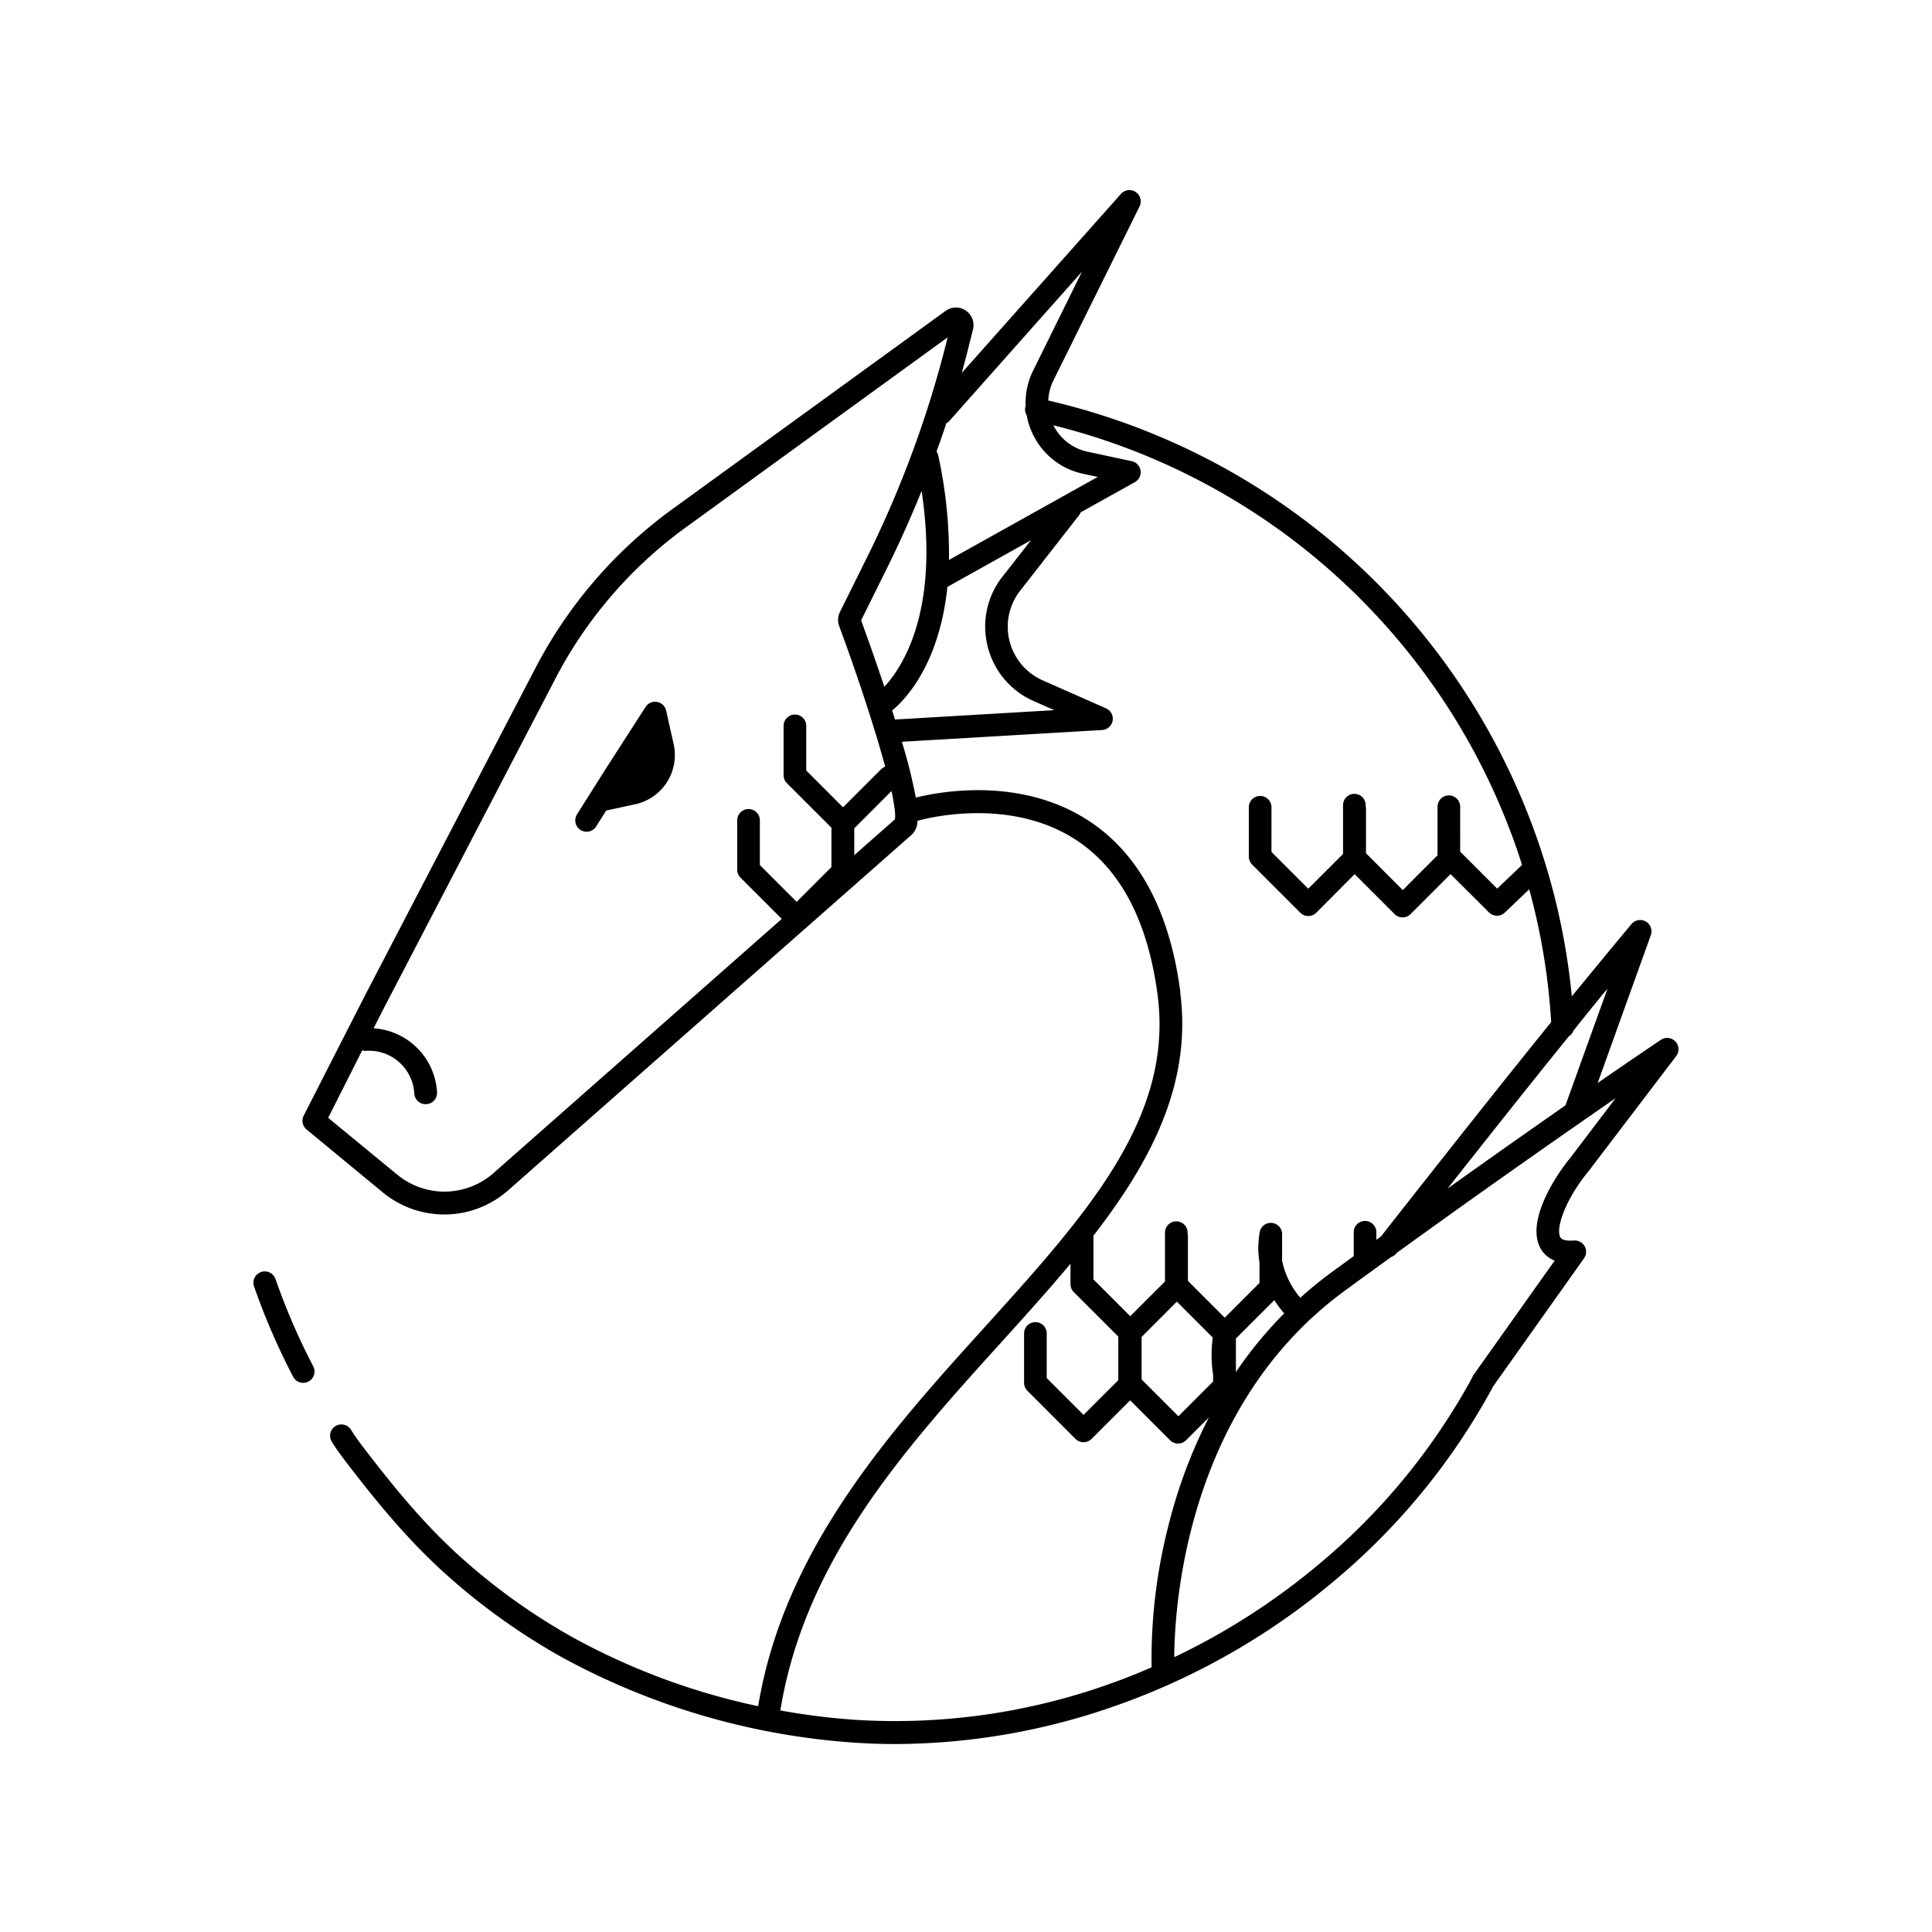 <svg xmlns="http://www.w3.org/2000/svg" viewBox="0 0 512 512"><title>Dragon</title><g id="Dragon"><g id="line-4" data-name="line"><path d="M73,338.94a3,3,0,0,0-5.67,2,179.67,179.67,0,0,0,10.36,23.93A3,3,0,1,0,83,362.07,174,174,0,0,1,73,338.94Z"/><path d="M176.54,188.34a3,3,0,0,0-5.45-1L160.37,204l-7.46,11.82a3,3,0,0,0,.93,4.13,3,3,0,0,0,1.6.47A3,3,0,0,0,158,219l2.66-4.22a2.32,2.32,0,0,0,.38-.06l7.92-1.73.17-.05a13.33,13.33,0,0,0,9.4-15.71Z"/><path d="M444,276a3,3,0,0,0-3.85-.43c-.15.1-6.29,4.22-16.75,11.43l14.09-39.18a3,3,0,0,0-5.12-2.94c-4.82,5.77-9.85,11.88-15,18.16l-.82,1a178.34,178.34,0,0,0-11.12-47,180.19,180.19,0,0,0-127.62-110.9,13,13,0,0,1,1.35-5.31L302,54.7a3,3,0,0,0-4.93-3.32L254.87,98.83c.67-2.43,1.32-4.86,1.92-7.3l1.06-4.23a4.66,4.66,0,0,0-7.27-4.9L178.08,135a121.07,121.07,0,0,0-36.22,42.11L96.8,263.66l-16.32,32a3,3,0,0,0,.77,3.67l20.09,16.58a25.6,25.6,0,0,0,33.6-.7l106.59-93.93a5,5,0,0,0,1.6-3.75h0c.23-.07,23.48-6.92,41.83,4.93,11.9,7.68,19.24,21.57,21.82,41.28,4.26,32.56-18.92,58.2-45.75,87.88-25,27.62-53.23,58.89-60.11,100.54a179,179,0,0,1-49.22-18.29,164.4,164.4,0,0,1-28.88-20.56c-9.68-8.59-17.42-18-24.36-26.93l-.23-.3c-1.86-2.39-3.62-4.65-5.16-7.09a3,3,0,1,0-5.07,3.2c1.69,2.69,3.63,5.17,5.5,7.58l.23.3c7.11,9.13,15.07,18.82,25.11,27.72a170.22,170.22,0,0,0,29.93,21.32,188.47,188.47,0,0,0,77.63,22.71c3.61.24,7.25.37,10.91.37A177,177,0,0,0,295.79,452a184.91,184.91,0,0,0,57.55-32.85,176.12,176.12,0,0,0,42.17-51.38c0-.08.06-.16.1-.24l24.17-34.06a3,3,0,0,0-2.7-4.72c-1.12.09-3.07.1-3.59-.89-1.28-2.42,1.46-10.15,7.41-17.38l.08-.09,23.21-30.49A3,3,0,0,0,444,276ZM422,266.87c1.33-1.63,2.66-3.26,4-4.86l-11.13,30.91C406.18,299,395.57,306.43,383.6,315c10.58-13.4,21.34-27,32.15-40.35a3,3,0,0,0,1.24-1.53C418.67,271,420.35,268.94,422,266.87ZM251.6,111.54,286.73,72,273.8,98.19a19.28,19.28,0,0,0-2,9.39c0,.1-.07.2-.09.3a3,3,0,0,0,.37,2.17,19.6,19.6,0,0,0,1.63,5A19.13,19.13,0,0,0,287,125.55l3.92.84-39.43,22a123.32,123.32,0,0,0-2.85-27.72,3.06,3.06,0,0,0-.44-1q1.35-3.73,2.59-7.52A2.89,2.89,0,0,0,251.6,111.54Zm10.23,60.12a21.41,21.41,0,0,0,12.09,14.12l5.45,2.42-42.19,2.48c-.12-.37-.23-.74-.35-1.12s-.27-.84-.4-1.27c3.41-2.81,12.5-12.15,14.64-32.75l22.16-12.38-8,10.22A21.44,21.44,0,0,0,261.83,171.66ZM244.24,130.1C249,162,239.16,176.8,234.36,182c-2.83-8.48-5.44-15.67-6.15-17.6l7-14.13C238.48,143.65,241.48,136.92,244.24,130.1ZM131,310.69a19.66,19.66,0,0,1-25.79.55l-18.24-15L96,278.34a2.87,2.87,0,0,0,1.06.14,12,12,0,0,1,12.73,11.31,3,3,0,0,0,3,2.83H113a3,3,0,0,0,2.82-3.17A18,18,0,0,0,99,272.51l3.12-6.1,45.05-86.54a115.13,115.13,0,0,1,34.43-40L251.14,89.4l-.17.68a284.6,284.6,0,0,1-21.13,57.49l-7.26,14.64a4.7,4.7,0,0,0-.21,3.65c4.73,12.77,9.42,27,12.22,37.31a3.1,3.1,0,0,0-1.09.69l-10,10h-.18l-9.66-9.67V192.36a3,3,0,0,0-6,0v13.07a3,3,0,0,0,.88,2.12l11.8,11.8v10.43L211.13,239l-9.76-9.76V217.4a3,3,0,1,0-6,0v13.07a3,3,0,0,0,.88,2.12l10.93,10.93Zm106.21-93.6-10.82,9.54v-7.12l9.87-9.88C237,213.22,237.38,215.86,237.16,217.09Zm75.6,45.82c-2.82-21.54-11.07-36.86-24.51-45.54-18.35-11.85-40.19-7.35-45.6-6A135.55,135.55,0,0,0,239,196.58l53.11-3.12a3,3,0,0,0,1-5.74l-16.79-7.42A15.54,15.54,0,0,1,270,157l16-20.5a2.91,2.91,0,0,0,.4-.73l14.36-8a3,3,0,0,0-.83-5.55l-11.7-2.51a13.18,13.18,0,0,1-9.07-7A174.31,174.31,0,0,1,399.85,219.22q1.92,4.93,3.5,10l-6.58,6.28-9.81-9.8V213.85a3,3,0,1,0-6-.12v12.94l-9.21,9.21L362,226.11V214.29a3,3,0,0,0-.08-.67v-.24a3,3,0,0,0-6,0v12.93l-9.21,9.21-9.76-9.76V213.93a3,3,0,0,0-6,0V227a3,3,0,0,0,.88,2.12l12.76,12.76a3,3,0,0,0,2.12.88,3,3,0,0,0,2.12-.88L359,231.66l10.58,10.58a3,3,0,0,0,4.24,0l10.59-10.59L394.6,241.8a3,3,0,0,0,2.12.88,3,3,0,0,0,2.07-.83l6.47-6.18a172.78,172.78,0,0,1,5.82,35.19c-14.4,17.8-28.69,35.94-42.56,53.56L366,327.65l-1.25.91v-2a3,3,0,1,0-6,0v6.33l-5.94,4.33a103.82,103.82,0,0,0-8.21,6.7,21.77,21.77,0,0,1-4.83-9.84v-6.85a3,3,0,0,0-.05-.74,3,3,0,0,0-5.94.46,22.49,22.49,0,0,0,0,7.59V340l-9.21,9.2-9.76-9.76V327.59a2.86,2.86,0,0,0-.08-.67v-.25a3,3,0,0,0-6,0v12.94l-9.2,9.2-9.76-9.76V327.47C305.25,307.49,315.9,286.92,312.76,262.91Zm-10.28,91.4,9.35-9.36,9.51,9.52a34.65,34.65,0,0,0,.1,9.9v1.74l-9.2,9.21-9.76-9.76Zm25,9.41h0v-9l10.18-10.17a29.81,29.81,0,0,0,2.61,3.51A108.36,108.36,0,0,0,327.45,363.72ZM293.8,446.35a169,169,0,0,1-67,9.43,181.29,181.29,0,0,1-20-2.49c6.51-40,33-69.33,58.67-97.7,6.28-6.94,12.47-13.8,18.22-20.69v5.4a3,3,0,0,0,.88,2.12l11.79,11.79v11.55l-9.21,9.2-9.76-9.76V353.38a3,3,0,0,0-6,0v13.06a3,3,0,0,0,.88,2.12l12.76,12.77a3,3,0,0,0,4.24,0l10.23-10.23,10.58,10.58a3,3,0,0,0,4.24,0l6.05-6.05a134.13,134.13,0,0,0-10.61,28.22,142.93,142.93,0,0,0-4.58,38Q299.6,444.31,293.8,446.35ZM416.24,306.72c-4.7,5.71-11.64,17.13-8.07,23.94a7.24,7.24,0,0,0,3.83,3.42l-21.5,30.29a2.86,2.86,0,0,0-.36.72,170.17,170.17,0,0,1-40.65,49.47,179.51,179.51,0,0,1-38.3,24.61c.06-12.79,2.92-66.15,45.14-97.07q6.33-4.65,12.39-9a3,3,0,0,0,1.38-1l.07-.09c24.4-17.66,45-32,58-41Z"/></g></g></svg>